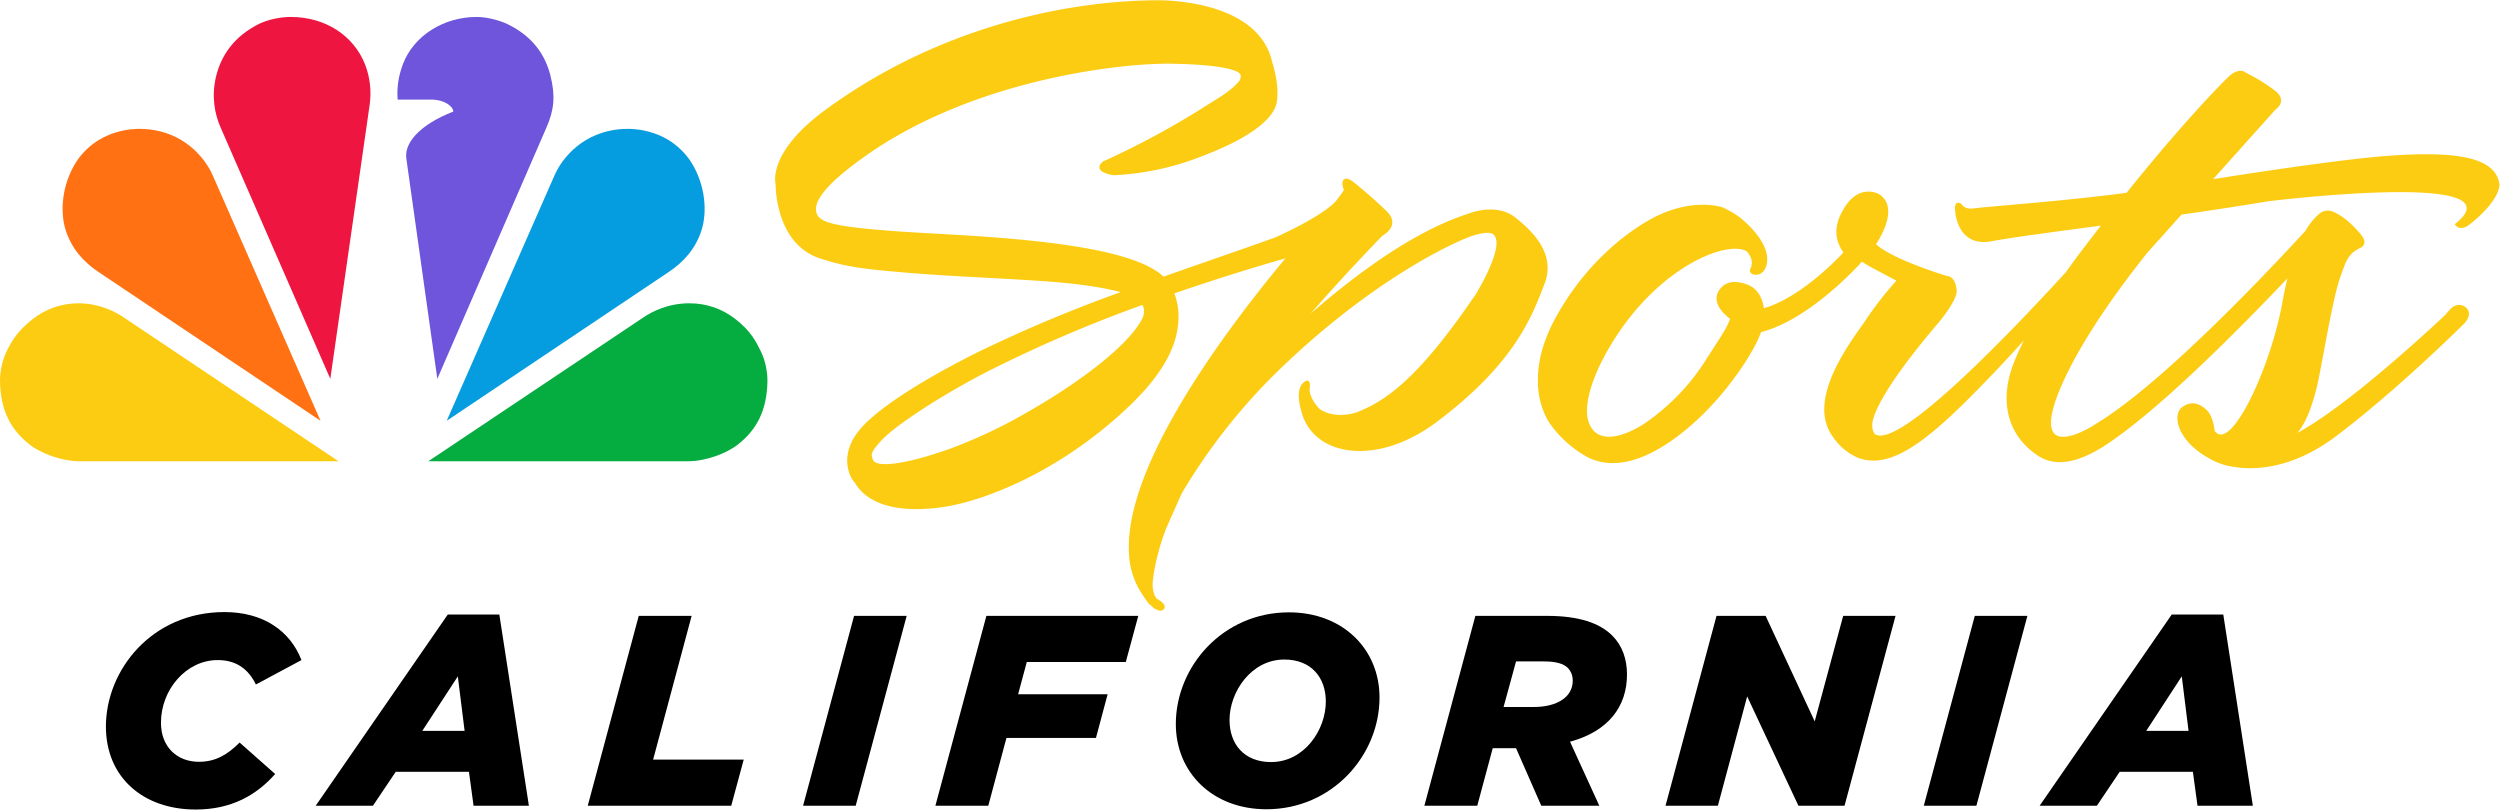 <?xml version="1.0" encoding="UTF-8" standalone="no"?>
<!-- Created with Inkscape (http://www.inkscape.org/) -->

<svg
   version="1.1"
   id="svg1"
   width="999.519"
   height="323.656"
   viewBox="0 0 999.519 323.656"
   xml:space="preserve"
   xmlns="http://www.w3.org/2000/svg"
   xmlns:svg="http://www.w3.org/2000/svg"><defs
     id="defs1"><style
       id="style1">.cls-1{fill:#fff;}.cls-2{fill:#5a5a96;}.cls-3{fill:#b42846;}.cls-4{fill:#008cc3;}.cls-5{fill:#e16428;}.cls-6{fill:#00a846;}.cls-7{fill:#f0b428;}</style><style
       id="style1-0">.cls-1{fill:#fff;}.cls-2{fill:#5a5a96;}.cls-3{fill:#b42846;}.cls-4{fill:#008cc3;}.cls-5{fill:#e16428;}.cls-6{fill:#00a846;}.cls-7{fill:#f0b428;}</style></defs><g
     id="g18"
     transform="translate(391.756,525.552)"><path
       style="font-style:italic;font-weight:500;font-size:29.333px;line-height:1.1;font-family:'Gotham Black';-inkscape-font-specification:'Gotham Black,  Medium Italic';letter-spacing:0px;fill:#000000;fill-opacity:1;fill-rule:evenodd;stroke-width:184.847;stroke-linejoin:round;paint-order:markers stroke fill"
       d="m 423.709,-203.415 h 22.882 l 9.109,-13.555 h 29.28 l 1.844,13.555 h 22.123 l -11.82,-76.453 h -20.604 z m 42.618,-29.93 14.206,-21.797 2.711,21.797 z"
       id="path18" /><path
       style="font-style:italic;font-weight:500;font-size:29.333px;line-height:1.1;font-family:'Gotham Black';-inkscape-font-specification:'Gotham Black,  Medium Italic';letter-spacing:0px;fill:#000000;fill-opacity:1;fill-rule:evenodd;stroke-width:184.847;stroke-linejoin:round;paint-order:markers stroke fill"
       d="m 377.391,-203.415 h 21.038 l 20.387,-75.91 h -21.038 z"
       id="path17" /><path
       style="font-style:italic;font-weight:500;font-size:29.333px;line-height:1.1;font-family:'Gotham Black';-inkscape-font-specification:'Gotham Black,  Medium Italic';letter-spacing:0px;fill:#000000;fill-opacity:1;fill-rule:evenodd;stroke-width:184.847;stroke-linejoin:round;paint-order:markers stroke fill"
       d="m 274.133,-203.415 h 20.93 l 11.712,-43.703 20.496,43.703 h 18.435 l 20.387,-75.91 h -20.93 l -11.387,42.185 -19.628,-42.185 h -19.628 z"
       id="path16" /><path
       style="font-style:italic;font-weight:500;font-size:29.333px;line-height:1.1;font-family:'Gotham Black';-inkscape-font-specification:'Gotham Black,  Medium Italic';letter-spacing:0px;fill:#000000;fill-opacity:1;fill-rule:evenodd;stroke-width:184.847;stroke-linejoin:round;paint-order:markers stroke fill"
       d="m 177.718,-203.415 h 21.147 l 6.181,-22.99 h 9.326 l 10.085,22.99 h 23.207 l -11.712,-25.593 c 15.507,-4.229 22.773,-14.206 22.773,-26.894 0,-6.073 -1.844,-11.495 -5.856,-15.507 -5.097,-5.097 -13.447,-7.916 -26.135,-7.916 h -28.629 z m 31.666,-39.473 4.988,-18.219 h 11.387 c 4.446,0 7.591,0.868 9.326,2.603 1.301,1.41 1.952,3.036 1.952,5.097 0,6.507 -6.181,10.519 -15.616,10.519 z"
       id="path15" /><path
       style="font-style:italic;font-weight:500;font-size:29.333px;line-height:1.1;font-family:'Gotham Black';-inkscape-font-specification:'Gotham Black,  Medium Italic';letter-spacing:0px;fill:#000000;fill-opacity:1;fill-rule:evenodd;stroke-width:184.847;stroke-linejoin:round;paint-order:markers stroke fill"
       d="m 114.569,-202.005 c 26.352,0 45.221,-21.58 45.221,-44.679 0,-19.303 -14.64,-34.051 -36.22,-34.051 -26.352,0 -45.221,21.58 -45.221,44.679 0,19.303 14.64,34.051 36.22,34.051 z m 1.844,-18.869 c -10.736,0 -16.592,-7.157 -16.592,-16.809 0,-11.278 8.675,-24.183 21.906,-24.183 10.736,0 16.592,7.157 16.592,16.809 0,11.278 -8.567,24.183 -21.906,24.183 z"
       id="path14" /><path
       style="font-style:italic;font-weight:500;font-size:29.333px;line-height:1.1;font-family:'Gotham Black';-inkscape-font-specification:'Gotham Black,  Medium Italic';letter-spacing:0px;fill:#000000;fill-opacity:1;fill-rule:evenodd;stroke-width:184.847;stroke-linejoin:round;paint-order:markers stroke fill"
       d="M -17.779,-203.415 H 3.368 l 7.266,-27.111 h 35.786 l 4.663,-17.459 h -35.786 l 3.47,-12.905 h 39.582 l 4.988,-18.435 H 2.609 Z"
       id="path13" /><path
       style="font-style:italic;font-weight:500;font-size:29.333px;line-height:1.1;font-family:'Gotham Black';-inkscape-font-specification:'Gotham Black,  Medium Italic';letter-spacing:0px;fill:#000000;fill-opacity:1;fill-rule:evenodd;stroke-width:184.847;stroke-linejoin:round;paint-order:markers stroke fill"
       d="m -70.68,-203.415 h 21.038 l 20.387,-75.91 h -21.038 z"
       id="path12" /><path
       style="font-style:italic;font-weight:500;font-size:29.333px;line-height:1.1;font-family:'Gotham Black';-inkscape-font-specification:'Gotham Black,  Medium Italic';letter-spacing:0px;fill:#000000;fill-opacity:1;fill-rule:evenodd;stroke-width:184.847;stroke-linejoin:round;paint-order:markers stroke fill"
       d="m -156.77,-203.415 h 57.367 l 4.988,-18.435 h -36.22 l 15.399,-57.475 h -21.146 z"
       id="path11" /><path
       style="font-style:italic;font-weight:500;font-size:29.333px;line-height:1.1;font-family:'Gotham Black';-inkscape-font-specification:'Gotham Black,  Medium Italic';letter-spacing:0px;fill:#000000;fill-opacity:1;fill-rule:evenodd;stroke-width:184.847;stroke-linejoin:round;paint-order:markers stroke fill"
       d="m -265.538,-203.415 h 22.882 l 9.109,-13.555 h 29.28 l 1.844,13.555 h 22.122 l -11.82,-76.453 h -20.604 z m 42.618,-29.93 14.206,-21.797 2.711,21.797 z"
       id="path10" /><path
       style="font-style:italic;font-weight:500;font-size:29.333px;line-height:1.1;font-family:'Gotham Black';-inkscape-font-specification:'Gotham Black,  Medium Italic';letter-spacing:0px;fill:#000000;fill-opacity:1;fill-rule:evenodd;stroke-width:184.847;stroke-linejoin:round;paint-order:markers stroke fill"
       d="m -313.521,-201.897 c 14.423,0 24.4,-5.856 31.774,-14.206 l -14.206,-12.579 c -4.88,4.88 -9.652,7.699 -16.267,7.699 -8.784,0 -15.182,-5.964 -15.182,-15.616 0,-13.23 10.085,-25.05 22.665,-25.05 7.483,0 12.254,3.579 15.291,9.76 l 18.219,-9.76 c -4.555,-11.712 -15.291,-19.195 -30.798,-19.195 -29.171,0 -47.39,23.315 -47.39,45.763 0,20.279 14.857,33.184 35.895,33.184 z"
       id="text10" /></g><g
     id="g2-9"
     style="fill:#fccc12;fill-opacity:1"
     transform="matrix(1.325,0,0,1.325,272.253,332.074)"><path
       d="m 251.663,-185.067 c -5.9,-4.59 -14.31,-1 -14.31,-1 -16.11,5.2 -33.61,18.08 -47.41,30.14 6.33,-7.26 13.51,-15.08 21.66,-23.53 0,0 5.82,-3 1.36,-7.4 -4.46,-4.4 -9.72,-8.58 -9.72,-8.58 0,0 -2.12,-1.87 -3.14,-1.1 -1.02,0.77 -0.26,2.8 -0.09,3.1 0.17,0.3 -2.63,3.78 -2.63,3.78 a 4.18,4.18 0 0 0 -0.47,0.47 c -4.67,4.12 -13.17,8.2 -17.46,10.15 -9.26,3.36 -21.11,7.39 -33.86,11.9 a 12.88,12.88 0 0 0 -2.63,-2 c -15.26,-9.6 -60.8,-10.4 -78.3,-11.73 -18.86,-1.4 -23.11,-2.63 -23.83,-5.77 -0.94,-4 5,-9.82 13.55,-16 33.05,-24.09 78.67,-29 93.46,-28.76 16.18,0.26 20.73,2.17 21,3.36 a 2.4,2.4 0 0 1 -0.5,2 c -2.64,3.06 -6.21,5 -10.07,7.44 a 251.91,251.91 0 0 1 -31,16.74 c -3.53,3.27 3.31,4.12 3.31,4.12 a 83,83 0 0 0 26.93,-5.87 c 17.59,-6.71 21.8,-12.78 22.31,-16.39 0.76,-5.7 -1.4,-11.64 -1.49,-12.15 -4.49,-19.15 -34.74,-18.39 -34.74,-18.39 -26.08,0.09 -65.21,7.57 -99.92,33 -17.8,13 -15.12,22.39 -15.12,22.39 0,0 -0.3,18.1 13.47,22.52 5.52,1.78 9.55,2.72 18.6,3.61 17.59,1.74 30.59,2 48.81,3.23 10.71,0.76 18.19,1.95 23.24,3.31 a 435.62,435.62 0 0 0 -43.58,18.35 c -11.69,5.86 -29.19,15.68 -35.43,23.49 -6.8,8.54 -1.66,15.51 -1.28,15.51 1.36,2.38 6.37,10.11 25.66,7.65 9.73,-1.24 21.11,-5.87 29.95,-10.67 a 128.52,128.52 0 0 0 27.61,-20.26 c 11.3,-10.92 14.49,-19.37 14.53,-26.68 a 18.78,18.78 0 0 0 -1.27,-7 c 13.63,-4.71 25.57,-8.32 33.52,-10.57 -18.82,22.6 -48.56,62.74 -47.2,88.78 a 23.53,23.53 0 0 0 4.06,12.66 27.83,27.83 0 0 0 2,2.85 8.81,8.81 0 0 1 1.49,1.32 c 0,0 0,0 0.08,0 0.94,0.55 2.25,1.1 2.93,0.17 1.11,-1.49 -2.16,-3.06 -2.16,-3.06 -0.94,-1.19 -1.53,-3.06 -1.11,-6.16 a 55.18,55.18 0 0 1 1.11,-6 71.39,71.39 0 0 1 2.84,-9.13 l 4.59,-10.33 v 0.09 c 0,0 0,-0.09 0,-0.13 a 179.64,179.64 0 0 1 27.15,-35.13 c 29.31,-29.1 55.44,-41.08 60.79,-42.78 3.87,-1.23 5.61,-0.94 6.24,-0.34 3.74,3.36 -5.56,18.35 -5.56,18.35 a 8,8 0 0 1 -0.51,0.68 c -16.78,24.51 -26.59,31.31 -35.39,34.67 -6.07,1.82 -9.77,-0.22 -10.92,-1 -2.12,-2 -3.31,-4.8 -3.1,-6.16 0.39,-2.59 -0.76,-2.51 -0.76,-2.51 -4.21,1.4 -1.87,8.8 -1.87,8.8 3.1,14 22.47,17.54 40.87,3.78 24.3,-18.18 29.1,-32.8 32.58,-41.63 3.48,-8.83 -3,-15.57 -8.87,-20.2 z m -112.79,31.18 c -6.11,10.66 -26.8,23.37 -33.73,27.27 a 150.87,150.87 0 0 1 -23.49,11.22 c -12,4.37 -22.73,6.37 -23.75,3.44 -0.38,-1.23 -1.19,-1.78 2.72,-5.9 4.55,-4.81 18.53,-13.77 31.44,-20.44 a 414.76,414.76 0 0 1 47.18,-20.31 c 0.65,1.19 0.78,2.72 -0.37,4.72 z"
       id="path20-0"
       style="fill:#fccc12;fill-opacity:1" /><path
       d="m 548.643,-195.337 c -1.34,-8 -13.48,-9.87 -34.77,-8.17 -11.25,0.9 -32.5,3.91 -51.57,6.95 l 18.74,-20.9 c 0,0 4.08,-2.62 -0.11,-5.85 a 54,54 0 0 0 -8.75,-5.39 c 0,0 -1.87,-1.84 -5.14,1.16 -1.9,1.76 -13.95,14 -30.84,35.09 -18.81,2.51 -40.46,4 -46,4.69 0,0 -2.75,0.57 -3.82,-1.32 0,0 -2.44,-1.7 -1.87,2.38 0,0 0.6,10.83 11,8.86 5.91,-1.12 17.93,-2.7 32.94,-4.71 -2.54,3.31 -6.43,8.25 -10.57,14.06 -18.72,20.42 -50.46,53.24 -57.56,48.89 0,0 -1.56,-1.44 -0.47,-4.94 1.6,-5.22 7.63,-14.68 19.73,-28.87 0,0 5.57,-6.62 5.35,-9.55 -0.36,-4.48 -2.86,-4.38 -2.86,-4.38 0,0 -16.09,-4.76 -21.46,-9.58 2.24,-3.5 6.37,-11.31 1.11,-15 0,0 -6.77,-4.29 -11.73,5.89 -2,4.06 -1.82,8 0.79,11.58 -3.69,3.91 -13.88,13.88 -24,16.82 -0.58,-3.54 -2.08,-5.7 -4.34,-6.83 0,0 -5.59,-2.81 -8.63,0.69 -3.04,3.5 -0.34,7 2.76,9.34 -0.92,2.76 -3.48,6.39 -7.06,12 a 65.88,65.88 0 0 1 -18.67,19.52 c -2.76,1.89 -14.06,8.4 -17,-0.52 -1.62,-4.92 1.09,-14.43 8.06,-25.23 14.27,-22.25 34.34,-29.56 39.73,-26.08 0,0 2.54,2.52 1,5.29 0,0 -0.58,1.54 1.48,1.72 2.06,0.18 3.21,-1.6 3.55,-3.4 0.85,-4.72 -3.43,-10.13 -8.3,-14 a 29.1,29.1 0 0 0 -5.08,-2.93 c 0,0 -8.53,-3 -20.16,2.78 -3.54,1.74 -18.8,10.17 -29.88,29.92 -3.52,6.26 -5.74,13 -5.66,19.45 a 24.19,24.19 0 0 0 3.11,12.37 34.09,34.09 0 0 0 11.8,10.83 c 12.51,6.41 27.17,-5.76 32.89,-11 10.06,-9.21 17.75,-21.4 19.51,-26.7 13.18,-3.41 26.21,-16.61 30.46,-21.25 0.78,0.51 1.57,1 2.47,1.52 l 7.92,4.2 a 106.1,106.1 0 0 0 -9.59,12.4 c -5.06,7.14 -17.62,24 -9.51,34.77 a 17.07,17.07 0 0 0 7.31,6.19 c 10.73,4.25 22.88,-6.29 41.7,-26.07 3,-3.13 5.85,-6.25 8.58,-9.31 -1.17,2.35 -2.25,4.72 -3.14,7 -4.38,11.43 -1.84,21.73 7.37,27.84 5.45,3.61 12.55,2 20.65,-3.36 16,-10.57 39.63,-34.35 54.64,-50.17 -0.54,2.17 -1.06,4.55 -1.53,7.22 -3.56,19.89 -15.61,45.37 -20.36,38.89 -0.09,1 -0.15,-4.42 -2.73,-6.59 -2.36,-2 -4.41,-2.47 -7,-0.75 -3.41,2.24 -1.71,10.59 8.78,16 a 19.22,19.22 0 0 0 6.51,2.1 c 5.7,1 17.25,1.06 30.87,-9.14 18.43,-13.85 38.38,-33.68 38.38,-33.68 0,0 4,-3.54 0.22,-5.72 a 3.24,3.24 0 0 0 -3.57,0.59 16.85,16.85 0 0 0 -1.89,2.06 c 0.27,-0.27 -27.95,26.62 -44.64,35.64 2.7,-3.3 4.38,-8.08 5.79,-13.72 1.18,-4.75 3.22,-17.54 5.37,-26.92 a 62,62 0 0 1 3.29,-10.51 c 2,-4.57 4.84,-4.19 5.49,-5.52 0.46,-0.94 0.29,-1.8 -0.93,-3.29 a 33.17,33.17 0 0 0 -3.48,-3.61 c -1.32,-1.21 -4.09,-3.09 -5.56,-3.37 a 3.84,3.84 0 0 0 -3.2,0.68 18.32,18.32 0 0 0 -4.32,5.25 c -10.11,11 -43.27,46.42 -63.57,58.47 1.09,-0.65 -16.48,11.22 -12.76,-4.22 1.7,-7 8.75,-22.76 28.56,-47.59 l 10.3,-11.49 c 8.45,-1.21 17.25,-2.53 26,-4 0,0 77.4,-9.6 56.45,6.89 0,0 1.34,2.59 4.59,0 6.73,-5.34 9.24,-10 8.85,-12.44 z"
       id="path21-3"
       style="fill:#fccc12;fill-opacity:1" /></g><g
     id="g2"
     transform="translate(391.756,525.552)"><path
       id="path4144-7-9"
       style="fill:#6e55dc;fill-opacity:1;stroke:none;stroke-width:6.225;stroke-linecap:round;stroke-linejoin:round;paint-order:stroke markers fill"
       d="m -201.246,-518.774 c -12.881,0 -25.02,7.271 -29.418,18.879 -1.75,4.617 -2.476,9.233 -2.113,14.156 h 13.361 c 5.531,0 8.89,2.861 8.89,4.793 -13.999,5.471 -19.6,12.883 -18.78,18.712 l 12.392,88.144 43.746,-100.744 c 2.941,-6.754 3.549,-12.428 1.438,-20.678 -1.989,-7.772 -6.732,-15.387 -17.224,-20.444 -3.671,-1.667 -8.301,-2.817 -12.291,-2.817 z" /><path
       style="fill:#ef1541;fill-opacity:1;stroke:none;stroke-width:6.225;stroke-linecap:round;stroke-linejoin:round;paint-order:stroke markers fill"
       d="m -275.484,-518.774 c -3.99,0 -8.62,0.912 -12.291,2.58 -10.492,5.057 -15.473,12.909 -17.462,20.682 -2.111,8.25 -0.749,15.363 1.675,20.915 l 43.866,100.507 15.728,-109.531 c 0.784,-5.46 0.152,-11.147 -1.882,-16.274 -4.577,-11.539 -15.939,-18.878 -29.634,-18.878 z"
       id="path1016-2-5" /><path
       style="fill:#ff7112;fill-opacity:1;stroke:none;stroke-width:6.225;stroke-linecap:round;stroke-linejoin:round;paint-order:stroke markers fill"
       d="m -352.261,-469.58 c -3.416,2.061 -6.858,5.339 -9.014,8.746 -6,9.481 -6.461,20.387 -4.196,27.386 2.409,7.446 7.15,12.654 13.066,16.62 l 88.799,59.511 -43.141,-98.217 c -2.218,-5.05 -6.108,-9.588 -10.609,-12.776 -9.958,-7.053 -24.215,-7.72 -34.905,-1.27 z"
       id="path4151-3-2" /><path
       style="fill:#fccc12;fill-opacity:1;stroke:none;stroke-width:6.225;stroke-linecap:round;stroke-linejoin:round;paint-order:stroke markers fill"
       d="m -389.129,-385.036 c -1.769,3.576 -2.725,8.253 -2.62,12.283 0.294,11.216 4.146,18.882 11.759,24.883 4.658,3.671 12.983,6.737 20.106,6.737 l 103.492,0.007 -86.127,-57.679 c -2.949,-1.975 -9.301,-5.427 -17.666,-5.488 -7.034,-0.052 -13.317,2.307 -18.317,6.17 -6.477,5.003 -8.72,9.231 -10.627,13.087 z"
       id="path4155-4-0" /><path
       style="fill:#069de0;fill-opacity:1;stroke:none;stroke-width:6.225;stroke-linecap:round;stroke-linejoin:round;paint-order:stroke markers fill"
       d="m -124.506,-469.58 c 3.416,2.061 6.858,5.339 9.014,8.746 6,9.481 6.461,20.387 4.196,27.386 -2.409,7.446 -7.15,12.654 -13.066,16.62 l -88.799,59.511 43.141,-98.217 c 2.218,-5.05 6.108,-9.588 10.609,-12.776 9.958,-7.053 24.215,-7.72 34.905,-1.27 z"
       id="path4161-2-7" /><path
       style="fill:#05ac3f;fill-opacity:1;stroke:none;stroke-width:6.225;stroke-linecap:round;stroke-linejoin:round;paint-order:stroke markers fill"
       d="m -87.552,-385.036 c 1.769,3.576 2.725,8.253 2.619,12.283 -0.294,11.216 -4.146,18.882 -11.759,24.883 -4.658,3.671 -12.983,6.737 -20.106,6.737 l -103.731,0.007 86.247,-57.679 c 2.95,-1.973 9.373,-5.488 18.17,-5.488 7.034,0 13.197,2.307 18.197,6.17 6.477,5.003 8.456,9.231 10.363,13.087 z"
       id="path4163-3-7" /></g></svg>
